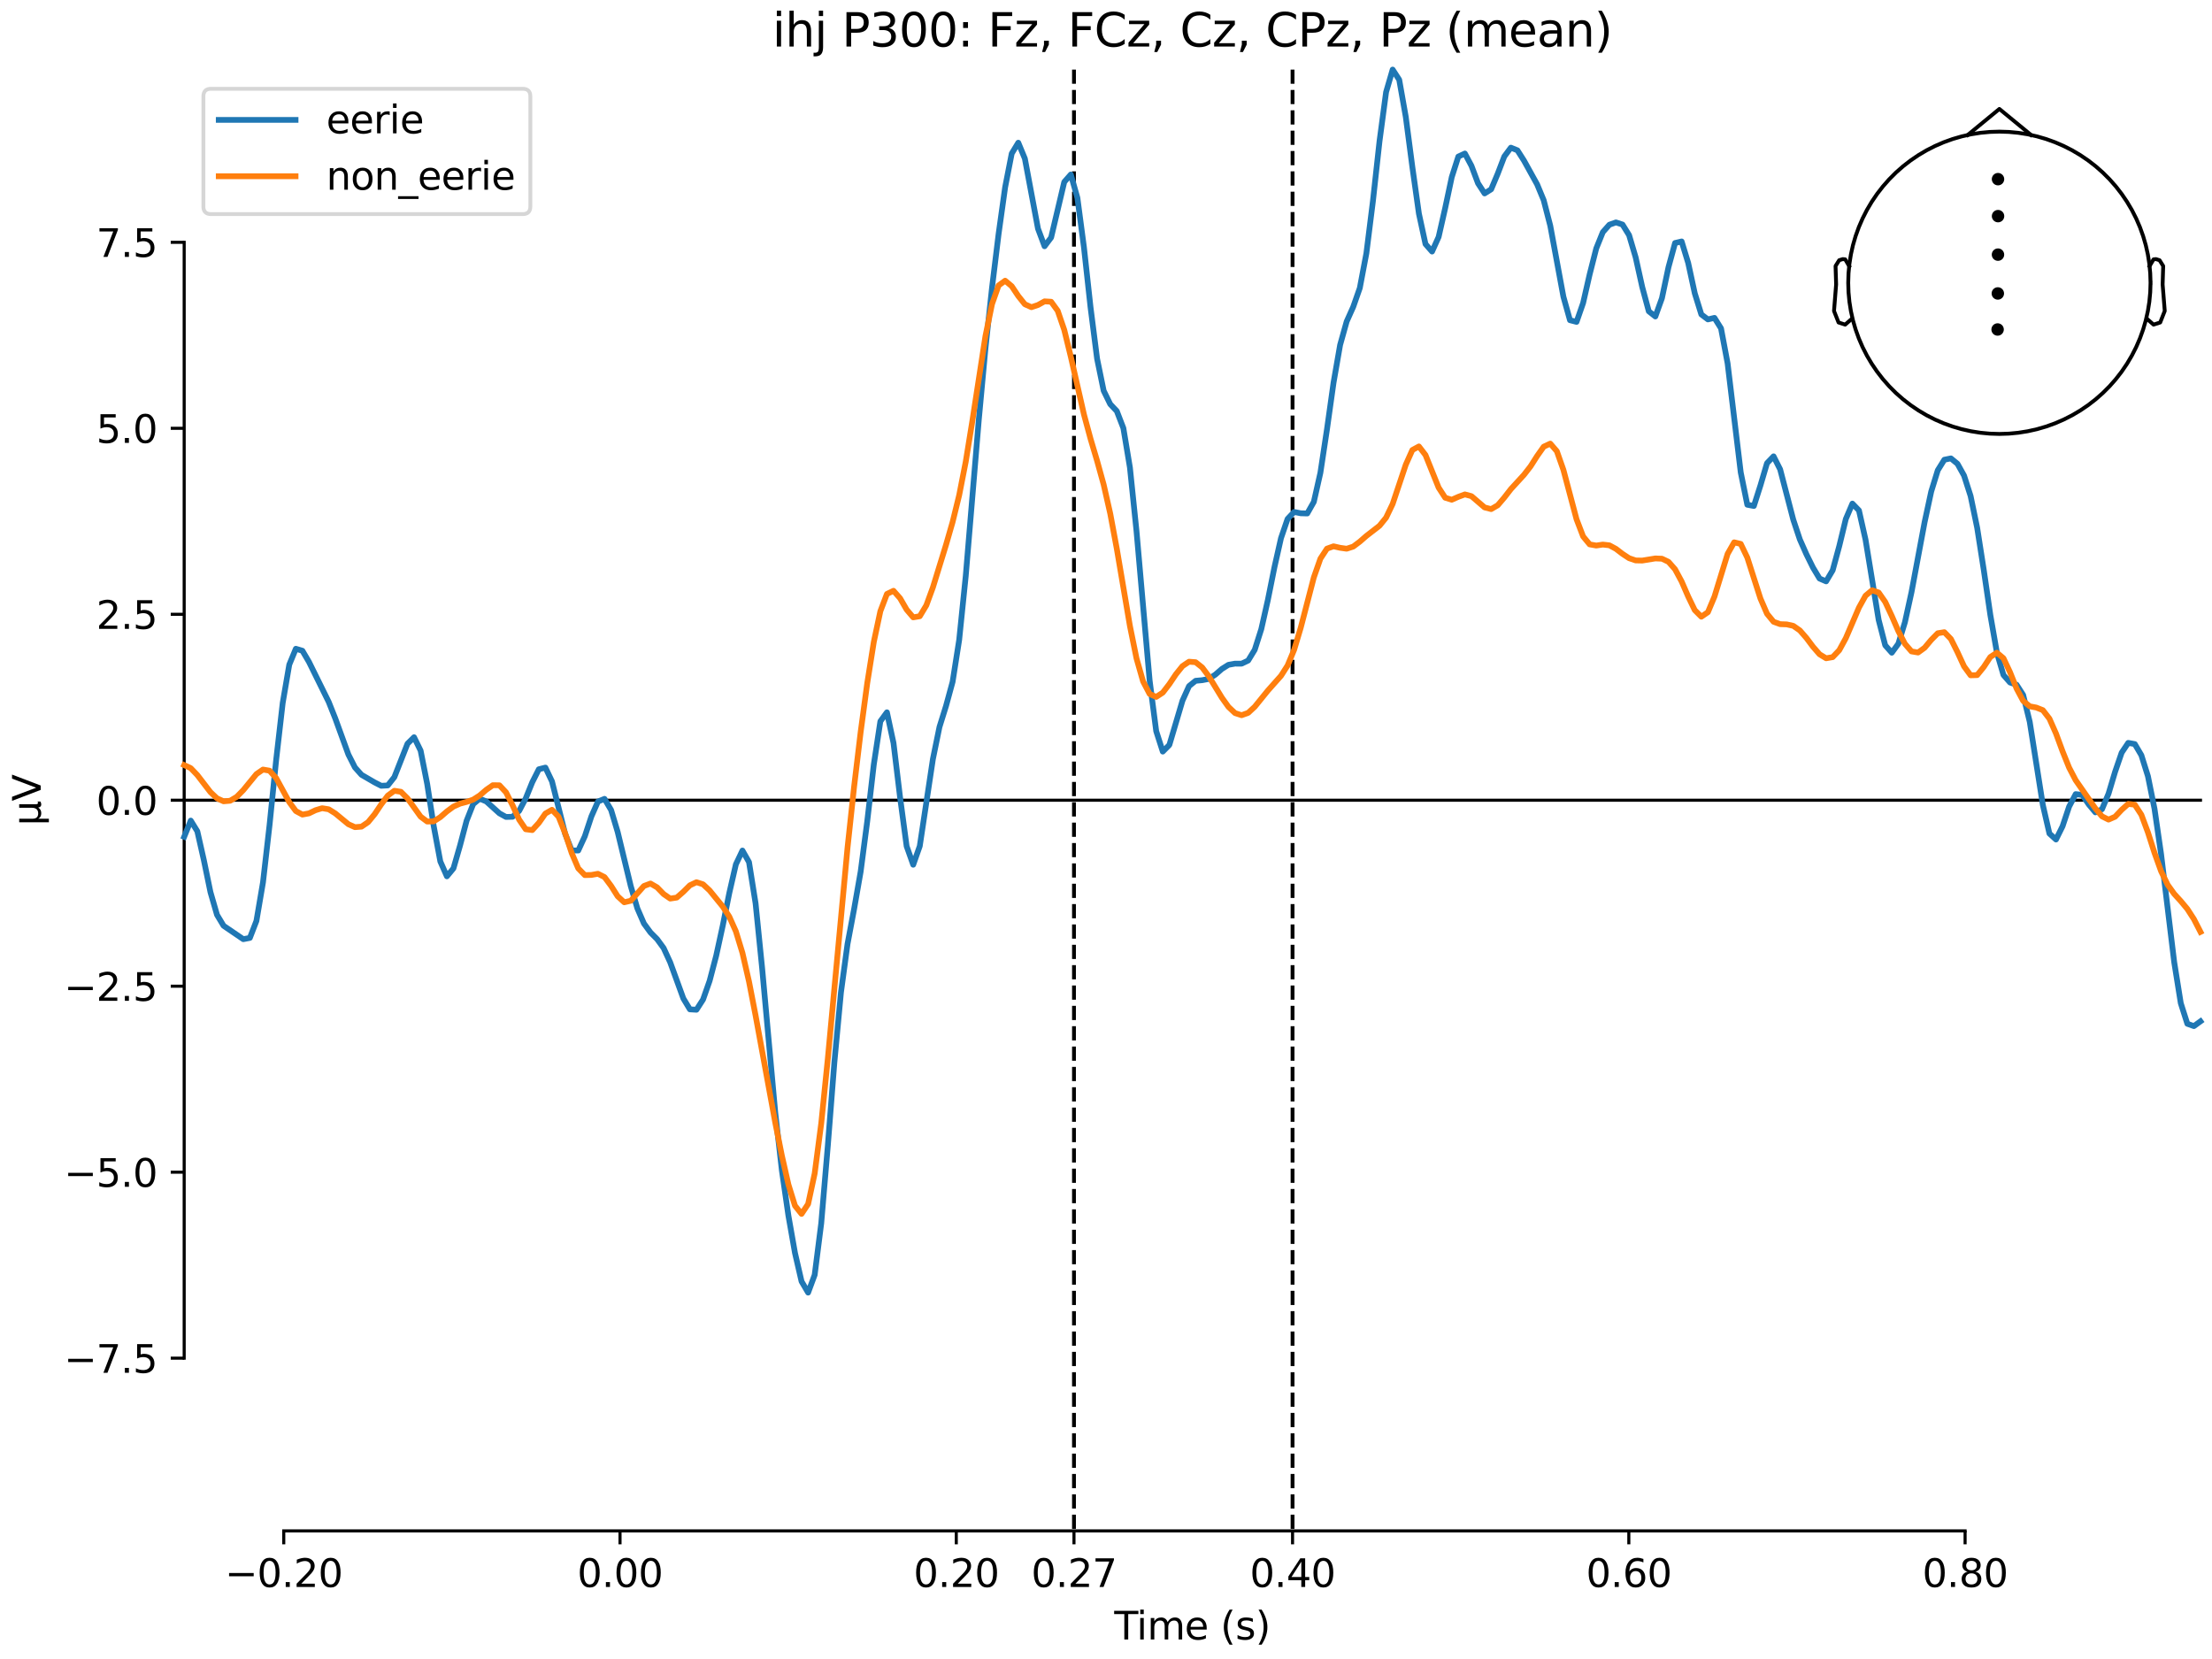 <?xml version="1.0" encoding="utf-8" standalone="no"?>
<!DOCTYPE svg PUBLIC "-//W3C//DTD SVG 1.1//EN"
  "http://www.w3.org/Graphics/SVG/1.1/DTD/svg11.dtd">
<svg xmlns:xlink="http://www.w3.org/1999/xlink" width="576pt" height="432pt" viewBox="0 0 576 432" xmlns="http://www.w3.org/2000/svg" version="1.1">
 <defs>
  <style type="text/css">*{stroke-linejoin: round; stroke-linecap: butt}</style>
 </defs>
 <g id="figure_1">
  <g id="patch_1">
   <path d="M 0 432 
L 576 432 
L 576 0 
L 0 0 
z
" style="fill: #ffffff"/>
  </g>
  <g id="axes_1">
   <g id="patch_2">
    <path d="M 47.961 398.644 
L 573 398.644 
L 573 18.118 
L 47.961 18.118 
L 47.961 398.644 
z
" style="fill: none; opacity: 0"/>
   </g>
   <g id="patch_3">
    <path d="M 47.961 353.668 
L 47.961 63.094 
" style="fill: none; stroke: #000000; stroke-width: 0.8; stroke-linejoin: miter; stroke-linecap: square"/>
   </g>
   <g id="LineCollection_1">
    <path d="M 279.662 18.118 
L 279.662 398.644 
" clip-path="url(#p59af624be3)" style="fill: none; stroke-dasharray: 3.7,1.6; stroke-dashoffset: 0; stroke: #000000"/>
    <path d="M 336.578 18.118 
L 336.578 398.644 
" clip-path="url(#p59af624be3)" style="fill: none; stroke-dasharray: 3.7,1.6; stroke-dashoffset: 0; stroke: #000000"/>
   </g>
   <g id="matplotlib.axis_1">
    <g id="xtick_1">
     <g id="line2d_1">
      <defs>
       <path id="m1f5ed96fea" d="M 0 0 
L 0 3.5 
" style="stroke: #000000; stroke-width: 0.8"/>
      </defs>
      <g>
       <use xlink:href="#m1f5ed96fea" x="73.888" y="398.644" style="stroke: #000000; stroke-width: 0.8"/>
      </g>
     </g>
     <g id="text_1">
      <!-- −0.20 -->
      <g transform="translate(58.566 413.242) scale(0.1 -0.1)">
       <defs>
        <path id="DejaVuSans-2212" d="M 678 2272 
L 4684 2272 
L 4684 1741 
L 678 1741 
L 678 2272 
z
" transform="scale(0.016)"/>
        <path id="DejaVuSans-30" d="M 2034 4250 
Q 1547 4250 1301 3770 
Q 1056 3291 1056 2328 
Q 1056 1369 1301 889 
Q 1547 409 2034 409 
Q 2525 409 2770 889 
Q 3016 1369 3016 2328 
Q 3016 3291 2770 3770 
Q 2525 4250 2034 4250 
z
M 2034 4750 
Q 2819 4750 3233 4129 
Q 3647 3509 3647 2328 
Q 3647 1150 3233 529 
Q 2819 -91 2034 -91 
Q 1250 -91 836 529 
Q 422 1150 422 2328 
Q 422 3509 836 4129 
Q 1250 4750 2034 4750 
z
" transform="scale(0.016)"/>
        <path id="DejaVuSans-2e" d="M 684 794 
L 1344 794 
L 1344 0 
L 684 0 
L 684 794 
z
" transform="scale(0.016)"/>
        <path id="DejaVuSans-32" d="M 1228 531 
L 3431 531 
L 3431 0 
L 469 0 
L 469 531 
Q 828 903 1448 1529 
Q 2069 2156 2228 2338 
Q 2531 2678 2651 2914 
Q 2772 3150 2772 3378 
Q 2772 3750 2511 3984 
Q 2250 4219 1831 4219 
Q 1534 4219 1204 4116 
Q 875 4013 500 3803 
L 500 4441 
Q 881 4594 1212 4672 
Q 1544 4750 1819 4750 
Q 2544 4750 2975 4387 
Q 3406 4025 3406 3419 
Q 3406 3131 3298 2873 
Q 3191 2616 2906 2266 
Q 2828 2175 2409 1742 
Q 1991 1309 1228 531 
z
" transform="scale(0.016)"/>
       </defs>
       <use xlink:href="#DejaVuSans-2212"/>
       <use xlink:href="#DejaVuSans-30" transform="translate(83.789 0)"/>
       <use xlink:href="#DejaVuSans-2e" transform="translate(147.412 0)"/>
       <use xlink:href="#DejaVuSans-32" transform="translate(179.199 0)"/>
       <use xlink:href="#DejaVuSans-30" transform="translate(242.822 0)"/>
      </g>
     </g>
    </g>
    <g id="xtick_2">
     <g id="line2d_2">
      <g>
       <use xlink:href="#m1f5ed96fea" x="161.452" y="398.644" style="stroke: #000000; stroke-width: 0.8"/>
      </g>
     </g>
     <g id="text_2">
      <!-- 0.00 -->
      <g transform="translate(150.319 413.242) scale(0.1 -0.1)">
       <use xlink:href="#DejaVuSans-30"/>
       <use xlink:href="#DejaVuSans-2e" transform="translate(63.623 0)"/>
       <use xlink:href="#DejaVuSans-30" transform="translate(95.41 0)"/>
       <use xlink:href="#DejaVuSans-30" transform="translate(159.033 0)"/>
      </g>
     </g>
    </g>
    <g id="xtick_3">
     <g id="line2d_3">
      <g>
       <use xlink:href="#m1f5ed96fea" x="249.015" y="398.644" style="stroke: #000000; stroke-width: 0.8"/>
      </g>
     </g>
     <g id="text_3">
      <!-- 0.20 -->
      <g transform="translate(237.882 413.242) scale(0.1 -0.1)">
       <use xlink:href="#DejaVuSans-30"/>
       <use xlink:href="#DejaVuSans-2e" transform="translate(63.623 0)"/>
       <use xlink:href="#DejaVuSans-32" transform="translate(95.41 0)"/>
       <use xlink:href="#DejaVuSans-30" transform="translate(159.033 0)"/>
      </g>
     </g>
    </g>
    <g id="xtick_4">
     <g id="line2d_4">
      <g>
       <use xlink:href="#m1f5ed96fea" x="279.662" y="398.644" style="stroke: #000000; stroke-width: 0.8"/>
      </g>
     </g>
     <g id="text_4">
      <!-- 0.27 -->
      <g transform="translate(268.529 413.242) scale(0.1 -0.1)">
       <defs>
        <path id="DejaVuSans-37" d="M 525 4666 
L 3525 4666 
L 3525 4397 
L 1831 0 
L 1172 0 
L 2766 4134 
L 525 4134 
L 525 4666 
z
" transform="scale(0.016)"/>
       </defs>
       <use xlink:href="#DejaVuSans-30"/>
       <use xlink:href="#DejaVuSans-2e" transform="translate(63.623 0)"/>
       <use xlink:href="#DejaVuSans-32" transform="translate(95.41 0)"/>
       <use xlink:href="#DejaVuSans-37" transform="translate(159.033 0)"/>
      </g>
     </g>
    </g>
    <g id="xtick_5">
     <g id="line2d_5">
      <g>
       <use xlink:href="#m1f5ed96fea" x="336.578" y="398.644" style="stroke: #000000; stroke-width: 0.8"/>
      </g>
     </g>
     <g id="text_5">
      <!-- 0.40 -->
      <g transform="translate(325.446 413.242) scale(0.1 -0.1)">
       <defs>
        <path id="DejaVuSans-34" d="M 2419 4116 
L 825 1625 
L 2419 1625 
L 2419 4116 
z
M 2253 4666 
L 3047 4666 
L 3047 1625 
L 3713 1625 
L 3713 1100 
L 3047 1100 
L 3047 0 
L 2419 0 
L 2419 1100 
L 313 1100 
L 313 1709 
L 2253 4666 
z
" transform="scale(0.016)"/>
       </defs>
       <use xlink:href="#DejaVuSans-30"/>
       <use xlink:href="#DejaVuSans-2e" transform="translate(63.623 0)"/>
       <use xlink:href="#DejaVuSans-34" transform="translate(95.41 0)"/>
       <use xlink:href="#DejaVuSans-30" transform="translate(159.033 0)"/>
      </g>
     </g>
    </g>
    <g id="xtick_6">
     <g id="line2d_6">
      <g>
       <use xlink:href="#m1f5ed96fea" x="424.142" y="398.644" style="stroke: #000000; stroke-width: 0.8"/>
      </g>
     </g>
     <g id="text_6">
      <!-- 0.60 -->
      <g transform="translate(413.009 413.242) scale(0.1 -0.1)">
       <defs>
        <path id="DejaVuSans-36" d="M 2113 2584 
Q 1688 2584 1439 2293 
Q 1191 2003 1191 1497 
Q 1191 994 1439 701 
Q 1688 409 2113 409 
Q 2538 409 2786 701 
Q 3034 994 3034 1497 
Q 3034 2003 2786 2293 
Q 2538 2584 2113 2584 
z
M 3366 4563 
L 3366 3988 
Q 3128 4100 2886 4159 
Q 2644 4219 2406 4219 
Q 1781 4219 1451 3797 
Q 1122 3375 1075 2522 
Q 1259 2794 1537 2939 
Q 1816 3084 2150 3084 
Q 2853 3084 3261 2657 
Q 3669 2231 3669 1497 
Q 3669 778 3244 343 
Q 2819 -91 2113 -91 
Q 1303 -91 875 529 
Q 447 1150 447 2328 
Q 447 3434 972 4092 
Q 1497 4750 2381 4750 
Q 2619 4750 2861 4703 
Q 3103 4656 3366 4563 
z
" transform="scale(0.016)"/>
       </defs>
       <use xlink:href="#DejaVuSans-30"/>
       <use xlink:href="#DejaVuSans-2e" transform="translate(63.623 0)"/>
       <use xlink:href="#DejaVuSans-36" transform="translate(95.41 0)"/>
       <use xlink:href="#DejaVuSans-30" transform="translate(159.033 0)"/>
      </g>
     </g>
    </g>
    <g id="xtick_7">
     <g id="line2d_7">
      <g>
       <use xlink:href="#m1f5ed96fea" x="511.705" y="398.644" style="stroke: #000000; stroke-width: 0.8"/>
      </g>
     </g>
     <g id="text_7">
      <!-- 0.80 -->
      <g transform="translate(500.573 413.242) scale(0.1 -0.1)">
       <defs>
        <path id="DejaVuSans-38" d="M 2034 2216 
Q 1584 2216 1326 1975 
Q 1069 1734 1069 1313 
Q 1069 891 1326 650 
Q 1584 409 2034 409 
Q 2484 409 2743 651 
Q 3003 894 3003 1313 
Q 3003 1734 2745 1975 
Q 2488 2216 2034 2216 
z
M 1403 2484 
Q 997 2584 770 2862 
Q 544 3141 544 3541 
Q 544 4100 942 4425 
Q 1341 4750 2034 4750 
Q 2731 4750 3128 4425 
Q 3525 4100 3525 3541 
Q 3525 3141 3298 2862 
Q 3072 2584 2669 2484 
Q 3125 2378 3379 2068 
Q 3634 1759 3634 1313 
Q 3634 634 3220 271 
Q 2806 -91 2034 -91 
Q 1263 -91 848 271 
Q 434 634 434 1313 
Q 434 1759 690 2068 
Q 947 2378 1403 2484 
z
M 1172 3481 
Q 1172 3119 1398 2916 
Q 1625 2713 2034 2713 
Q 2441 2713 2670 2916 
Q 2900 3119 2900 3481 
Q 2900 3844 2670 4047 
Q 2441 4250 2034 4250 
Q 1625 4250 1398 4047 
Q 1172 3844 1172 3481 
z
" transform="scale(0.016)"/>
       </defs>
       <use xlink:href="#DejaVuSans-30"/>
       <use xlink:href="#DejaVuSans-2e" transform="translate(63.623 0)"/>
       <use xlink:href="#DejaVuSans-38" transform="translate(95.41 0)"/>
       <use xlink:href="#DejaVuSans-30" transform="translate(159.033 0)"/>
      </g>
     </g>
    </g>
    <g id="text_8">
     <!-- Time (s) -->
     <g transform="translate(290.152 426.92) scale(0.1 -0.1)">
      <defs>
       <path id="DejaVuSans-54" d="M -19 4666 
L 3928 4666 
L 3928 4134 
L 2272 4134 
L 2272 0 
L 1638 0 
L 1638 4134 
L -19 4134 
L -19 4666 
z
" transform="scale(0.016)"/>
       <path id="DejaVuSans-69" d="M 603 3500 
L 1178 3500 
L 1178 0 
L 603 0 
L 603 3500 
z
M 603 4863 
L 1178 4863 
L 1178 4134 
L 603 4134 
L 603 4863 
z
" transform="scale(0.016)"/>
       <path id="DejaVuSans-6d" d="M 3328 2828 
Q 3544 3216 3844 3400 
Q 4144 3584 4550 3584 
Q 5097 3584 5394 3201 
Q 5691 2819 5691 2113 
L 5691 0 
L 5113 0 
L 5113 2094 
Q 5113 2597 4934 2840 
Q 4756 3084 4391 3084 
Q 3944 3084 3684 2787 
Q 3425 2491 3425 1978 
L 3425 0 
L 2847 0 
L 2847 2094 
Q 2847 2600 2669 2842 
Q 2491 3084 2119 3084 
Q 1678 3084 1418 2786 
Q 1159 2488 1159 1978 
L 1159 0 
L 581 0 
L 581 3500 
L 1159 3500 
L 1159 2956 
Q 1356 3278 1631 3431 
Q 1906 3584 2284 3584 
Q 2666 3584 2933 3390 
Q 3200 3197 3328 2828 
z
" transform="scale(0.016)"/>
       <path id="DejaVuSans-65" d="M 3597 1894 
L 3597 1613 
L 953 1613 
Q 991 1019 1311 708 
Q 1631 397 2203 397 
Q 2534 397 2845 478 
Q 3156 559 3463 722 
L 3463 178 
Q 3153 47 2828 -22 
Q 2503 -91 2169 -91 
Q 1331 -91 842 396 
Q 353 884 353 1716 
Q 353 2575 817 3079 
Q 1281 3584 2069 3584 
Q 2775 3584 3186 3129 
Q 3597 2675 3597 1894 
z
M 3022 2063 
Q 3016 2534 2758 2815 
Q 2500 3097 2075 3097 
Q 1594 3097 1305 2825 
Q 1016 2553 972 2059 
L 3022 2063 
z
" transform="scale(0.016)"/>
       <path id="DejaVuSans-20" transform="scale(0.016)"/>
       <path id="DejaVuSans-28" d="M 1984 4856 
Q 1566 4138 1362 3434 
Q 1159 2731 1159 2009 
Q 1159 1288 1364 580 
Q 1569 -128 1984 -844 
L 1484 -844 
Q 1016 -109 783 600 
Q 550 1309 550 2009 
Q 550 2706 781 3412 
Q 1013 4119 1484 4856 
L 1984 4856 
z
" transform="scale(0.016)"/>
       <path id="DejaVuSans-73" d="M 2834 3397 
L 2834 2853 
Q 2591 2978 2328 3040 
Q 2066 3103 1784 3103 
Q 1356 3103 1142 2972 
Q 928 2841 928 2578 
Q 928 2378 1081 2264 
Q 1234 2150 1697 2047 
L 1894 2003 
Q 2506 1872 2764 1633 
Q 3022 1394 3022 966 
Q 3022 478 2636 193 
Q 2250 -91 1575 -91 
Q 1294 -91 989 -36 
Q 684 19 347 128 
L 347 722 
Q 666 556 975 473 
Q 1284 391 1588 391 
Q 1994 391 2212 530 
Q 2431 669 2431 922 
Q 2431 1156 2273 1281 
Q 2116 1406 1581 1522 
L 1381 1569 
Q 847 1681 609 1914 
Q 372 2147 372 2553 
Q 372 3047 722 3315 
Q 1072 3584 1716 3584 
Q 2034 3584 2315 3537 
Q 2597 3491 2834 3397 
z
" transform="scale(0.016)"/>
       <path id="DejaVuSans-29" d="M 513 4856 
L 1013 4856 
Q 1481 4119 1714 3412 
Q 1947 2706 1947 2009 
Q 1947 1309 1714 600 
Q 1481 -109 1013 -844 
L 513 -844 
Q 928 -128 1133 580 
Q 1338 1288 1338 2009 
Q 1338 2731 1133 3434 
Q 928 4138 513 4856 
z
" transform="scale(0.016)"/>
      </defs>
      <use xlink:href="#DejaVuSans-54"/>
      <use xlink:href="#DejaVuSans-69" transform="translate(57.959 0)"/>
      <use xlink:href="#DejaVuSans-6d" transform="translate(85.742 0)"/>
      <use xlink:href="#DejaVuSans-65" transform="translate(183.154 0)"/>
      <use xlink:href="#DejaVuSans-20" transform="translate(244.678 0)"/>
      <use xlink:href="#DejaVuSans-28" transform="translate(276.465 0)"/>
      <use xlink:href="#DejaVuSans-73" transform="translate(315.479 0)"/>
      <use xlink:href="#DejaVuSans-29" transform="translate(367.578 0)"/>
     </g>
    </g>
   </g>
   <g id="matplotlib.axis_2">
    <g id="ytick_1">
     <g id="line2d_8">
      <defs>
       <path id="m3bbb61629e" d="M 0 0 
L -3.5 0 
" style="stroke: #000000; stroke-width: 0.8"/>
      </defs>
      <g>
       <use xlink:href="#m3bbb61629e" x="47.961" y="353.668" style="stroke: #000000; stroke-width: 0.8"/>
      </g>
     </g>
     <g id="text_9">
      <!-- −7.5 -->
      <g transform="translate(16.678 357.467) scale(0.1 -0.1)">
       <defs>
        <path id="DejaVuSans-35" d="M 691 4666 
L 3169 4666 
L 3169 4134 
L 1269 4134 
L 1269 2991 
Q 1406 3038 1543 3061 
Q 1681 3084 1819 3084 
Q 2600 3084 3056 2656 
Q 3513 2228 3513 1497 
Q 3513 744 3044 326 
Q 2575 -91 1722 -91 
Q 1428 -91 1123 -41 
Q 819 9 494 109 
L 494 744 
Q 775 591 1075 516 
Q 1375 441 1709 441 
Q 2250 441 2565 725 
Q 2881 1009 2881 1497 
Q 2881 1984 2565 2268 
Q 2250 2553 1709 2553 
Q 1456 2553 1204 2497 
Q 953 2441 691 2322 
L 691 4666 
z
" transform="scale(0.016)"/>
       </defs>
       <use xlink:href="#DejaVuSans-2212"/>
       <use xlink:href="#DejaVuSans-37" transform="translate(83.789 0)"/>
       <use xlink:href="#DejaVuSans-2e" transform="translate(147.412 0)"/>
       <use xlink:href="#DejaVuSans-35" transform="translate(179.199 0)"/>
      </g>
     </g>
    </g>
    <g id="ytick_2">
     <g id="line2d_9">
      <g>
       <use xlink:href="#m3bbb61629e" x="47.961" y="305.239" style="stroke: #000000; stroke-width: 0.8"/>
      </g>
     </g>
     <g id="text_10">
      <!-- −5.0 -->
      <g transform="translate(16.678 309.038) scale(0.1 -0.1)">
       <use xlink:href="#DejaVuSans-2212"/>
       <use xlink:href="#DejaVuSans-35" transform="translate(83.789 0)"/>
       <use xlink:href="#DejaVuSans-2e" transform="translate(147.412 0)"/>
       <use xlink:href="#DejaVuSans-30" transform="translate(179.199 0)"/>
      </g>
     </g>
    </g>
    <g id="ytick_3">
     <g id="line2d_10">
      <g>
       <use xlink:href="#m3bbb61629e" x="47.961" y="256.81" style="stroke: #000000; stroke-width: 0.8"/>
      </g>
     </g>
     <g id="text_11">
      <!-- −2.5 -->
      <g transform="translate(16.678 260.609) scale(0.1 -0.1)">
       <use xlink:href="#DejaVuSans-2212"/>
       <use xlink:href="#DejaVuSans-32" transform="translate(83.789 0)"/>
       <use xlink:href="#DejaVuSans-2e" transform="translate(147.412 0)"/>
       <use xlink:href="#DejaVuSans-35" transform="translate(179.199 0)"/>
      </g>
     </g>
    </g>
    <g id="ytick_4">
     <g id="line2d_11">
      <g>
       <use xlink:href="#m3bbb61629e" x="47.961" y="208.381" style="stroke: #000000; stroke-width: 0.8"/>
      </g>
     </g>
     <g id="text_12">
      <!-- 0.0 -->
      <g transform="translate(25.058 212.18) scale(0.1 -0.1)">
       <use xlink:href="#DejaVuSans-30"/>
       <use xlink:href="#DejaVuSans-2e" transform="translate(63.623 0)"/>
       <use xlink:href="#DejaVuSans-30" transform="translate(95.41 0)"/>
      </g>
     </g>
    </g>
    <g id="ytick_5">
     <g id="line2d_12">
      <g>
       <use xlink:href="#m3bbb61629e" x="47.961" y="159.952" style="stroke: #000000; stroke-width: 0.8"/>
      </g>
     </g>
     <g id="text_13">
      <!-- 2.5 -->
      <g transform="translate(25.058 163.751) scale(0.1 -0.1)">
       <use xlink:href="#DejaVuSans-32"/>
       <use xlink:href="#DejaVuSans-2e" transform="translate(63.623 0)"/>
       <use xlink:href="#DejaVuSans-35" transform="translate(95.41 0)"/>
      </g>
     </g>
    </g>
    <g id="ytick_6">
     <g id="line2d_13">
      <g>
       <use xlink:href="#m3bbb61629e" x="47.961" y="111.523" style="stroke: #000000; stroke-width: 0.8"/>
      </g>
     </g>
     <g id="text_14">
      <!-- 5.0 -->
      <g transform="translate(25.058 115.322) scale(0.1 -0.1)">
       <use xlink:href="#DejaVuSans-35"/>
       <use xlink:href="#DejaVuSans-2e" transform="translate(63.623 0)"/>
       <use xlink:href="#DejaVuSans-30" transform="translate(95.41 0)"/>
      </g>
     </g>
    </g>
    <g id="ytick_7">
     <g id="line2d_14">
      <g>
       <use xlink:href="#m3bbb61629e" x="47.961" y="63.094" style="stroke: #000000; stroke-width: 0.8"/>
      </g>
     </g>
     <g id="text_15">
      <!-- 7.5 -->
      <g transform="translate(25.058 66.893) scale(0.1 -0.1)">
       <use xlink:href="#DejaVuSans-37"/>
       <use xlink:href="#DejaVuSans-2e" transform="translate(63.623 0)"/>
       <use xlink:href="#DejaVuSans-35" transform="translate(95.41 0)"/>
      </g>
     </g>
    </g>
    <g id="text_16">
     <!-- µV -->
     <g transform="translate(10.599 214.982) rotate(-90) scale(0.1 -0.1)">
      <defs>
       <path id="DejaVuSans-b5" d="M 544 -1331 
L 544 3500 
L 1119 3500 
L 1119 1325 
Q 1119 872 1334 640 
Q 1550 409 1972 409 
Q 2434 409 2667 671 
Q 2900 934 2900 1459 
L 2900 3500 
L 3475 3500 
L 3475 806 
Q 3475 619 3529 530 
Q 3584 441 3700 441 
Q 3728 441 3778 458 
Q 3828 475 3916 513 
L 3916 50 
Q 3788 -22 3673 -56 
Q 3559 -91 3450 -91 
Q 3234 -91 3106 31 
Q 2978 153 2931 403 
Q 2775 156 2548 32 
Q 2322 -91 2016 -91 
Q 1697 -91 1473 31 
Q 1250 153 1119 397 
L 1119 -1331 
L 544 -1331 
z
" transform="scale(0.016)"/>
       <path id="DejaVuSans-56" d="M 1831 0 
L 50 4666 
L 709 4666 
L 2188 738 
L 3669 4666 
L 4325 4666 
L 2547 0 
L 1831 0 
z
" transform="scale(0.016)"/>
      </defs>
      <use xlink:href="#DejaVuSans-b5"/>
      <use xlink:href="#DejaVuSans-56" transform="translate(63.623 0)"/>
     </g>
    </g>
   </g>
   <g id="patch_4">
    <path d="M 73.888 398.644 
L 511.705 398.644 
" style="fill: none; stroke: #000000; stroke-width: 0.8; stroke-linejoin: miter; stroke-linecap: square"/>
   </g>
   <g id="patch_5">
    <path d="M 47.961 208.381 
L 573 208.381 
" style="fill: none; stroke: #000000; stroke-width: 0.8; stroke-linejoin: miter; stroke-linecap: square"/>
   </g>
   <g id="text_17">
    <!-- ihj P300: Fz, FCz, Cz, CPz, Pz (mean) -->
    <g transform="translate(201.128 12.118) scale(0.12 -0.12)">
     <defs>
      <path id="DejaVuSans-68" d="M 3513 2113 
L 3513 0 
L 2938 0 
L 2938 2094 
Q 2938 2591 2744 2837 
Q 2550 3084 2163 3084 
Q 1697 3084 1428 2787 
Q 1159 2491 1159 1978 
L 1159 0 
L 581 0 
L 581 4863 
L 1159 4863 
L 1159 2956 
Q 1366 3272 1645 3428 
Q 1925 3584 2291 3584 
Q 2894 3584 3203 3211 
Q 3513 2838 3513 2113 
z
" transform="scale(0.016)"/>
      <path id="DejaVuSans-6a" d="M 603 3500 
L 1178 3500 
L 1178 -63 
Q 1178 -731 923 -1031 
Q 669 -1331 103 -1331 
L -116 -1331 
L -116 -844 
L 38 -844 
Q 366 -844 484 -692 
Q 603 -541 603 -63 
L 603 3500 
z
M 603 4863 
L 1178 4863 
L 1178 4134 
L 603 4134 
L 603 4863 
z
" transform="scale(0.016)"/>
      <path id="DejaVuSans-50" d="M 1259 4147 
L 1259 2394 
L 2053 2394 
Q 2494 2394 2734 2622 
Q 2975 2850 2975 3272 
Q 2975 3691 2734 3919 
Q 2494 4147 2053 4147 
L 1259 4147 
z
M 628 4666 
L 2053 4666 
Q 2838 4666 3239 4311 
Q 3641 3956 3641 3272 
Q 3641 2581 3239 2228 
Q 2838 1875 2053 1875 
L 1259 1875 
L 1259 0 
L 628 0 
L 628 4666 
z
" transform="scale(0.016)"/>
      <path id="DejaVuSans-33" d="M 2597 2516 
Q 3050 2419 3304 2112 
Q 3559 1806 3559 1356 
Q 3559 666 3084 287 
Q 2609 -91 1734 -91 
Q 1441 -91 1130 -33 
Q 819 25 488 141 
L 488 750 
Q 750 597 1062 519 
Q 1375 441 1716 441 
Q 2309 441 2620 675 
Q 2931 909 2931 1356 
Q 2931 1769 2642 2001 
Q 2353 2234 1838 2234 
L 1294 2234 
L 1294 2753 
L 1863 2753 
Q 2328 2753 2575 2939 
Q 2822 3125 2822 3475 
Q 2822 3834 2567 4026 
Q 2313 4219 1838 4219 
Q 1578 4219 1281 4162 
Q 984 4106 628 3988 
L 628 4550 
Q 988 4650 1302 4700 
Q 1616 4750 1894 4750 
Q 2613 4750 3031 4423 
Q 3450 4097 3450 3541 
Q 3450 3153 3228 2886 
Q 3006 2619 2597 2516 
z
" transform="scale(0.016)"/>
      <path id="DejaVuSans-3a" d="M 750 794 
L 1409 794 
L 1409 0 
L 750 0 
L 750 794 
z
M 750 3309 
L 1409 3309 
L 1409 2516 
L 750 2516 
L 750 3309 
z
" transform="scale(0.016)"/>
      <path id="DejaVuSans-46" d="M 628 4666 
L 3309 4666 
L 3309 4134 
L 1259 4134 
L 1259 2759 
L 3109 2759 
L 3109 2228 
L 1259 2228 
L 1259 0 
L 628 0 
L 628 4666 
z
" transform="scale(0.016)"/>
      <path id="DejaVuSans-7a" d="M 353 3500 
L 3084 3500 
L 3084 2975 
L 922 459 
L 3084 459 
L 3084 0 
L 275 0 
L 275 525 
L 2438 3041 
L 353 3041 
L 353 3500 
z
" transform="scale(0.016)"/>
      <path id="DejaVuSans-2c" d="M 750 794 
L 1409 794 
L 1409 256 
L 897 -744 
L 494 -744 
L 750 256 
L 750 794 
z
" transform="scale(0.016)"/>
      <path id="DejaVuSans-43" d="M 4122 4306 
L 4122 3641 
Q 3803 3938 3442 4084 
Q 3081 4231 2675 4231 
Q 1875 4231 1450 3742 
Q 1025 3253 1025 2328 
Q 1025 1406 1450 917 
Q 1875 428 2675 428 
Q 3081 428 3442 575 
Q 3803 722 4122 1019 
L 4122 359 
Q 3791 134 3420 21 
Q 3050 -91 2638 -91 
Q 1578 -91 968 557 
Q 359 1206 359 2328 
Q 359 3453 968 4101 
Q 1578 4750 2638 4750 
Q 3056 4750 3426 4639 
Q 3797 4528 4122 4306 
z
" transform="scale(0.016)"/>
      <path id="DejaVuSans-61" d="M 2194 1759 
Q 1497 1759 1228 1600 
Q 959 1441 959 1056 
Q 959 750 1161 570 
Q 1363 391 1709 391 
Q 2188 391 2477 730 
Q 2766 1069 2766 1631 
L 2766 1759 
L 2194 1759 
z
M 3341 1997 
L 3341 0 
L 2766 0 
L 2766 531 
Q 2569 213 2275 61 
Q 1981 -91 1556 -91 
Q 1019 -91 701 211 
Q 384 513 384 1019 
Q 384 1609 779 1909 
Q 1175 2209 1959 2209 
L 2766 2209 
L 2766 2266 
Q 2766 2663 2505 2880 
Q 2244 3097 1772 3097 
Q 1472 3097 1187 3025 
Q 903 2953 641 2809 
L 641 3341 
Q 956 3463 1253 3523 
Q 1550 3584 1831 3584 
Q 2591 3584 2966 3190 
Q 3341 2797 3341 1997 
z
" transform="scale(0.016)"/>
      <path id="DejaVuSans-6e" d="M 3513 2113 
L 3513 0 
L 2938 0 
L 2938 2094 
Q 2938 2591 2744 2837 
Q 2550 3084 2163 3084 
Q 1697 3084 1428 2787 
Q 1159 2491 1159 1978 
L 1159 0 
L 581 0 
L 581 3500 
L 1159 3500 
L 1159 2956 
Q 1366 3272 1645 3428 
Q 1925 3584 2291 3584 
Q 2894 3584 3203 3211 
Q 3513 2838 3513 2113 
z
" transform="scale(0.016)"/>
     </defs>
     <use xlink:href="#DejaVuSans-69"/>
     <use xlink:href="#DejaVuSans-68" transform="translate(27.783 0)"/>
     <use xlink:href="#DejaVuSans-6a" transform="translate(91.162 0)"/>
     <use xlink:href="#DejaVuSans-20" transform="translate(118.945 0)"/>
     <use xlink:href="#DejaVuSans-50" transform="translate(150.732 0)"/>
     <use xlink:href="#DejaVuSans-33" transform="translate(211.035 0)"/>
     <use xlink:href="#DejaVuSans-30" transform="translate(274.658 0)"/>
     <use xlink:href="#DejaVuSans-30" transform="translate(338.281 0)"/>
     <use xlink:href="#DejaVuSans-3a" transform="translate(401.904 0)"/>
     <use xlink:href="#DejaVuSans-20" transform="translate(435.596 0)"/>
     <use xlink:href="#DejaVuSans-46" transform="translate(467.383 0)"/>
     <use xlink:href="#DejaVuSans-7a" transform="translate(524.902 0)"/>
     <use xlink:href="#DejaVuSans-2c" transform="translate(577.393 0)"/>
     <use xlink:href="#DejaVuSans-20" transform="translate(609.18 0)"/>
     <use xlink:href="#DejaVuSans-46" transform="translate(640.967 0)"/>
     <use xlink:href="#DejaVuSans-43" transform="translate(698.486 0)"/>
     <use xlink:href="#DejaVuSans-7a" transform="translate(768.311 0)"/>
     <use xlink:href="#DejaVuSans-2c" transform="translate(820.801 0)"/>
     <use xlink:href="#DejaVuSans-20" transform="translate(852.588 0)"/>
     <use xlink:href="#DejaVuSans-43" transform="translate(884.375 0)"/>
     <use xlink:href="#DejaVuSans-7a" transform="translate(954.199 0)"/>
     <use xlink:href="#DejaVuSans-2c" transform="translate(1006.689 0)"/>
     <use xlink:href="#DejaVuSans-20" transform="translate(1038.477 0)"/>
     <use xlink:href="#DejaVuSans-43" transform="translate(1070.264 0)"/>
     <use xlink:href="#DejaVuSans-50" transform="translate(1140.088 0)"/>
     <use xlink:href="#DejaVuSans-7a" transform="translate(1200.391 0)"/>
     <use xlink:href="#DejaVuSans-2c" transform="translate(1252.881 0)"/>
     <use xlink:href="#DejaVuSans-20" transform="translate(1284.668 0)"/>
     <use xlink:href="#DejaVuSans-50" transform="translate(1316.455 0)"/>
     <use xlink:href="#DejaVuSans-7a" transform="translate(1376.758 0)"/>
     <use xlink:href="#DejaVuSans-20" transform="translate(1429.248 0)"/>
     <use xlink:href="#DejaVuSans-28" transform="translate(1461.035 0)"/>
     <use xlink:href="#DejaVuSans-6d" transform="translate(1500.049 0)"/>
     <use xlink:href="#DejaVuSans-65" transform="translate(1597.461 0)"/>
     <use xlink:href="#DejaVuSans-61" transform="translate(1658.984 0)"/>
     <use xlink:href="#DejaVuSans-6e" transform="translate(1720.264 0)"/>
     <use xlink:href="#DejaVuSans-29" transform="translate(1783.643 0)"/>
    </g>
   </g>
   <g id="legend_1">
    <g id="patch_6">
     <path d="M 54.961 55.753 
L 136.103 55.753 
Q 138.103 55.753 138.103 53.753 
L 138.103 25.118 
Q 138.103 23.118 136.103 23.118 
L 54.961 23.118 
Q 52.961 23.118 52.961 25.118 
L 52.961 53.753 
Q 52.961 55.753 54.961 55.753 
z
" style="fill: #ffffff; opacity: 0.8; stroke: #cccccc; stroke-linejoin: miter"/>
    </g>
    <g id="line2d_15">
     <path d="M 56.961 31.217 
L 66.961 31.217 
L 76.961 31.217 
" style="fill: none; stroke: #1f77b4; stroke-width: 1.5; stroke-linecap: square"/>
    </g>
    <g id="text_18">
     <!-- eerie -->
     <g transform="translate(84.961 34.717) scale(0.1 -0.1)">
      <defs>
       <path id="DejaVuSans-72" d="M 2631 2963 
Q 2534 3019 2420 3045 
Q 2306 3072 2169 3072 
Q 1681 3072 1420 2755 
Q 1159 2438 1159 1844 
L 1159 0 
L 581 0 
L 581 3500 
L 1159 3500 
L 1159 2956 
Q 1341 3275 1631 3429 
Q 1922 3584 2338 3584 
Q 2397 3584 2469 3576 
Q 2541 3569 2628 3553 
L 2631 2963 
z
" transform="scale(0.016)"/>
      </defs>
      <use xlink:href="#DejaVuSans-65"/>
      <use xlink:href="#DejaVuSans-65" transform="translate(61.523 0)"/>
      <use xlink:href="#DejaVuSans-72" transform="translate(123.047 0)"/>
      <use xlink:href="#DejaVuSans-69" transform="translate(164.16 0)"/>
      <use xlink:href="#DejaVuSans-65" transform="translate(191.943 0)"/>
     </g>
    </g>
    <g id="line2d_16">
     <path d="M 56.961 45.895 
L 66.961 45.895 
L 76.961 45.895 
" style="fill: none; stroke: #ff7f0e; stroke-width: 1.5; stroke-linecap: square"/>
    </g>
    <g id="text_19">
     <!-- non_eerie -->
     <g transform="translate(84.961 49.395) scale(0.1 -0.1)">
      <defs>
       <path id="DejaVuSans-6f" d="M 1959 3097 
Q 1497 3097 1228 2736 
Q 959 2375 959 1747 
Q 959 1119 1226 758 
Q 1494 397 1959 397 
Q 2419 397 2687 759 
Q 2956 1122 2956 1747 
Q 2956 2369 2687 2733 
Q 2419 3097 1959 3097 
z
M 1959 3584 
Q 2709 3584 3137 3096 
Q 3566 2609 3566 1747 
Q 3566 888 3137 398 
Q 2709 -91 1959 -91 
Q 1206 -91 779 398 
Q 353 888 353 1747 
Q 353 2609 779 3096 
Q 1206 3584 1959 3584 
z
" transform="scale(0.016)"/>
       <path id="DejaVuSans-5f" d="M 3263 -1063 
L 3263 -1509 
L -63 -1509 
L -63 -1063 
L 3263 -1063 
z
" transform="scale(0.016)"/>
      </defs>
      <use xlink:href="#DejaVuSans-6e"/>
      <use xlink:href="#DejaVuSans-6f" transform="translate(63.379 0)"/>
      <use xlink:href="#DejaVuSans-6e" transform="translate(124.561 0)"/>
      <use xlink:href="#DejaVuSans-5f" transform="translate(187.939 0)"/>
      <use xlink:href="#DejaVuSans-65" transform="translate(237.939 0)"/>
      <use xlink:href="#DejaVuSans-65" transform="translate(299.463 0)"/>
      <use xlink:href="#DejaVuSans-72" transform="translate(360.986 0)"/>
      <use xlink:href="#DejaVuSans-69" transform="translate(402.1 0)"/>
      <use xlink:href="#DejaVuSans-65" transform="translate(429.883 0)"/>
     </g>
    </g>
   </g>
   <g id="line2d_17">
    <path d="M 47.961 217.896 
L 49.671 213.68 
L 51.382 216.457 
L 53.092 224.018 
L 54.802 232.315 
L 56.512 238.228 
L 58.223 241.073 
L 63.353 244.562 
L 65.063 244.231 
L 66.774 239.804 
L 68.484 229.752 
L 70.194 214.822 
L 71.904 197.969 
L 73.615 183.052 
L 75.325 173.078 
L 77.035 168.937 
L 78.745 169.447 
L 80.455 172.361 
L 85.586 182.759 
L 87.296 187.052 
L 90.717 196.466 
L 92.427 199.837 
L 94.137 201.755 
L 97.558 203.742 
L 99.268 204.618 
L 100.978 204.525 
L 102.688 202.363 
L 106.109 193.662 
L 107.819 191.97 
L 109.529 195.459 
L 111.239 204.125 
L 112.95 215.174 
L 114.66 224.325 
L 116.37 228.194 
L 118.08 226.122 
L 119.791 220.181 
L 121.501 213.718 
L 123.211 209.39 
L 124.921 207.968 
L 126.631 208.697 
L 130.052 211.789 
L 131.762 212.73 
L 133.472 212.685 
L 135.183 211.154 
L 136.893 207.917 
L 138.603 203.693 
L 140.313 200.311 
L 142.023 199.88 
L 143.734 203.466 
L 147.154 217.096 
L 148.864 221.44 
L 150.575 221.476 
L 152.285 217.766 
L 153.995 212.599 
L 155.705 208.72 
L 157.415 208.018 
L 159.126 210.918 
L 160.836 216.629 
L 164.256 230.763 
L 165.967 236.536 
L 167.677 240.476 
L 169.387 242.813 
L 171.097 244.531 
L 172.807 246.874 
L 174.518 250.592 
L 177.938 259.994 
L 179.648 262.835 
L 181.359 262.936 
L 183.069 260.279 
L 184.779 255.419 
L 186.489 248.901 
L 188.199 241.057 
L 189.91 232.537 
L 191.62 225.079 
L 193.33 221.478 
L 195.04 224.49 
L 196.751 235.224 
L 198.461 252.121 
L 201.881 289.771 
L 203.592 304.718 
L 205.302 316.564 
L 207.012 326.27 
L 208.722 333.678 
L 210.432 336.593 
L 212.143 331.974 
L 213.853 318.508 
L 215.563 298.361 
L 217.273 276.606 
L 218.984 258.404 
L 220.694 245.802 
L 222.404 236.726 
L 224.114 226.967 
L 225.824 213.888 
L 227.535 199.088 
L 229.245 187.824 
L 230.955 185.483 
L 232.665 193.468 
L 234.376 207.614 
L 236.086 220.359 
L 237.796 225.176 
L 239.506 220.325 
L 242.927 197.648 
L 244.637 189.299 
L 246.347 183.815 
L 248.057 177.541 
L 249.768 166.643 
L 251.478 149.982 
L 254.898 109.087 
L 256.608 90.73 
L 258.319 74.942 
L 260.029 60.957 
L 261.739 48.739 
L 263.449 39.982 
L 265.16 37.158 
L 266.87 41.288 
L 270.29 59.542 
L 272 64.122 
L 273.711 61.849 
L 277.131 47.383 
L 278.841 45.438 
L 280.552 51.513 
L 282.262 64.423 
L 283.972 79.993 
L 285.682 93.419 
L 287.392 101.746 
L 289.103 105.243 
L 290.813 107.052 
L 292.523 111.481 
L 294.233 121.762 
L 295.944 138.304 
L 299.364 177.192 
L 301.074 190.394 
L 302.784 195.712 
L 304.495 193.98 
L 307.915 182.451 
L 309.625 178.654 
L 311.336 177.276 
L 313.046 177.119 
L 314.756 176.788 
L 316.466 175.675 
L 318.176 174.189 
L 319.887 173.114 
L 321.597 172.809 
L 323.307 172.819 
L 325.017 172.008 
L 326.728 169.201 
L 328.438 163.823 
L 330.148 156.232 
L 331.858 147.723 
L 333.568 140.135 
L 335.279 135.125 
L 336.989 133.311 
L 338.699 133.656 
L 340.409 133.708 
L 342.12 130.685 
L 343.83 123.103 
L 345.54 111.809 
L 347.25 99.658 
L 348.96 89.831 
L 350.671 83.715 
L 352.381 79.896 
L 354.091 75.003 
L 355.801 65.973 
L 357.512 52.32 
L 359.222 36.779 
L 360.932 23.993 
L 362.642 18.118 
L 364.353 20.766 
L 366.063 30.443 
L 367.773 43.481 
L 369.483 55.633 
L 371.193 63.546 
L 372.904 65.501 
L 374.614 61.704 
L 376.324 54.178 
L 378.034 46.122 
L 379.745 40.774 
L 381.455 39.975 
L 383.165 43.189 
L 384.875 47.735 
L 386.585 50.369 
L 388.296 49.291 
L 390.006 45.227 
L 391.716 40.753 
L 393.426 38.447 
L 395.137 39.145 
L 396.847 41.827 
L 400.267 48.01 
L 401.977 52.14 
L 403.688 58.776 
L 407.108 77.268 
L 408.818 83.377 
L 410.529 83.819 
L 412.239 78.9 
L 413.949 71.427 
L 415.659 64.696 
L 417.369 60.453 
L 419.08 58.517 
L 420.79 57.911 
L 422.5 58.472 
L 424.21 61.23 
L 425.921 67.014 
L 427.631 74.732 
L 429.341 81.062 
L 431.051 82.408 
L 432.761 77.657 
L 434.472 69.562 
L 436.182 63.276 
L 437.892 62.87 
L 439.602 68.477 
L 441.313 76.368 
L 443.023 81.878 
L 444.733 83.174 
L 446.443 82.771 
L 448.153 85.509 
L 449.864 94.614 
L 453.284 123.01 
L 454.994 131.432 
L 456.705 131.757 
L 458.415 126.407 
L 460.125 120.611 
L 461.835 118.829 
L 463.545 122.213 
L 466.966 135.339 
L 468.676 140.466 
L 470.386 144.334 
L 472.097 147.796 
L 473.807 150.647 
L 475.517 151.385 
L 477.227 148.498 
L 478.937 142.212 
L 480.648 135.154 
L 482.358 131.135 
L 484.068 132.909 
L 485.778 140.51 
L 489.199 161.423 
L 490.909 168.039 
L 492.619 169.967 
L 494.329 167.623 
L 496.04 162.026 
L 497.75 154.206 
L 501.17 135.933 
L 502.881 128.003 
L 504.591 122.459 
L 506.301 119.71 
L 508.011 119.361 
L 509.721 120.765 
L 511.432 123.838 
L 513.142 129.17 
L 514.852 137.44 
L 516.562 148.363 
L 518.273 160.094 
L 519.983 169.92 
L 521.693 175.761 
L 523.403 177.72 
L 525.114 178.302 
L 526.824 180.965 
L 528.534 187.936 
L 531.954 209.627 
L 533.665 217.052 
L 535.375 218.609 
L 537.085 215.16 
L 538.795 210.035 
L 540.506 206.785 
L 542.216 206.994 
L 543.926 209.5 
L 545.636 211.536 
L 547.346 210.733 
L 549.057 206.674 
L 550.767 200.971 
L 552.477 195.997 
L 554.187 193.444 
L 555.898 193.753 
L 557.608 196.657 
L 559.318 202.116 
L 561.028 210.588 
L 562.738 222.374 
L 566.159 250.543 
L 567.869 261.224 
L 569.579 266.589 
L 571.29 267.197 
L 573 265.957 
L 573 265.957 
" style="fill: none; stroke: #1f77b4; stroke-width: 1.5; stroke-linecap: square"/>
   </g>
   <g id="line2d_18">
    <path d="M 47.961 199.227 
L 49.671 200.03 
L 51.382 201.82 
L 54.802 206.272 
L 56.512 207.886 
L 58.223 208.657 
L 59.933 208.512 
L 61.643 207.493 
L 63.353 205.748 
L 66.774 201.563 
L 68.484 200.388 
L 70.194 200.685 
L 71.904 202.606 
L 75.325 208.861 
L 77.035 211.193 
L 78.745 212.115 
L 80.455 211.799 
L 82.166 210.975 
L 83.876 210.455 
L 85.586 210.733 
L 87.296 211.799 
L 90.717 214.623 
L 92.427 215.392 
L 94.137 215.257 
L 95.847 214.09 
L 97.558 212.01 
L 99.268 209.462 
L 100.978 207.174 
L 102.688 205.916 
L 104.399 206.18 
L 106.109 207.881 
L 109.529 212.651 
L 111.239 213.927 
L 112.95 213.878 
L 114.66 212.782 
L 116.37 211.293 
L 118.08 210.032 
L 119.791 209.27 
L 121.501 208.818 
L 123.211 208.218 
L 124.921 207.124 
L 126.631 205.652 
L 128.342 204.463 
L 130.052 204.489 
L 131.762 206.318 
L 133.472 209.693 
L 135.183 213.429 
L 136.893 215.936 
L 138.603 216.15 
L 140.313 214.277 
L 142.023 211.841 
L 143.734 210.868 
L 145.444 212.655 
L 147.154 216.96 
L 148.864 222.12 
L 150.575 226.121 
L 152.285 227.878 
L 153.995 227.834 
L 155.705 227.528 
L 157.415 228.388 
L 159.126 230.686 
L 160.836 233.383 
L 162.546 234.952 
L 164.256 234.554 
L 167.677 230.71 
L 169.387 230.07 
L 171.097 231.058 
L 172.807 232.815 
L 174.518 233.989 
L 176.228 233.727 
L 177.938 232.233 
L 179.648 230.534 
L 181.359 229.724 
L 183.069 230.27 
L 184.779 231.866 
L 188.199 236.065 
L 189.91 238.697 
L 191.62 242.523 
L 193.33 248.135 
L 195.04 255.598 
L 196.751 264.416 
L 201.881 292.357 
L 203.592 300.915 
L 205.302 308.45 
L 207.012 313.966 
L 208.722 316.097 
L 210.432 313.526 
L 212.143 305.557 
L 213.853 292.503 
L 215.563 275.679 
L 220.694 220.742 
L 222.404 204.877 
L 224.114 190.619 
L 225.824 177.923 
L 227.535 167.167 
L 229.245 159.153 
L 230.955 154.666 
L 232.665 153.838 
L 234.376 155.781 
L 236.086 158.742 
L 237.796 160.756 
L 239.506 160.467 
L 241.216 157.624 
L 242.927 152.948 
L 246.347 141.857 
L 248.057 135.927 
L 249.768 128.953 
L 251.478 120.223 
L 253.188 109.694 
L 256.608 87.524 
L 258.319 79.18 
L 260.029 74.335 
L 261.739 73.092 
L 263.449 74.525 
L 265.16 77.088 
L 266.87 79.226 
L 268.58 79.992 
L 270.29 79.421 
L 272 78.473 
L 273.711 78.573 
L 275.421 80.921 
L 277.131 85.902 
L 278.841 92.903 
L 282.262 107.932 
L 283.972 114.251 
L 285.682 120.001 
L 287.392 126.186 
L 289.103 133.735 
L 290.813 142.901 
L 294.233 163.023 
L 295.944 171.449 
L 297.654 177.446 
L 299.364 180.703 
L 301.074 181.473 
L 302.784 180.357 
L 304.495 178.128 
L 306.205 175.582 
L 307.915 173.452 
L 309.625 172.309 
L 311.336 172.437 
L 313.046 173.796 
L 314.756 176.089 
L 318.176 181.675 
L 319.887 184.073 
L 321.597 185.687 
L 323.307 186.239 
L 325.017 185.627 
L 326.728 184.045 
L 330.148 179.827 
L 333.568 175.981 
L 335.279 173.307 
L 336.989 169.207 
L 338.699 163.491 
L 342.12 150.351 
L 343.83 145.48 
L 345.54 142.867 
L 347.25 142.257 
L 348.96 142.646 
L 350.671 142.888 
L 352.381 142.331 
L 354.091 141.045 
L 355.801 139.554 
L 359.222 136.903 
L 360.932 134.79 
L 362.642 131.222 
L 366.063 121 
L 367.773 117.183 
L 369.483 116.253 
L 371.193 118.479 
L 374.614 126.972 
L 376.324 129.606 
L 378.034 130.131 
L 379.745 129.374 
L 381.455 128.742 
L 383.165 129.2 
L 386.585 132.134 
L 388.296 132.572 
L 390.006 131.57 
L 391.716 129.565 
L 393.426 127.36 
L 396.847 123.627 
L 398.557 121.428 
L 400.267 118.741 
L 401.977 116.316 
L 403.688 115.516 
L 405.398 117.494 
L 407.108 122.348 
L 410.529 135.218 
L 412.239 139.685 
L 413.949 141.755 
L 415.659 142.059 
L 417.369 141.807 
L 419.08 141.997 
L 420.79 142.921 
L 422.5 144.227 
L 424.21 145.353 
L 425.921 145.935 
L 427.631 145.969 
L 431.051 145.416 
L 432.761 145.486 
L 434.472 146.299 
L 436.182 148.24 
L 437.892 151.415 
L 439.602 155.34 
L 441.313 158.879 
L 443.023 160.589 
L 444.733 159.418 
L 446.443 155.347 
L 449.864 144.23 
L 451.574 141.222 
L 453.284 141.632 
L 454.994 145.191 
L 458.415 155.853 
L 460.125 159.814 
L 461.835 161.905 
L 463.545 162.528 
L 465.256 162.586 
L 466.966 162.967 
L 468.676 164.159 
L 470.386 166.119 
L 472.097 168.403 
L 473.807 170.368 
L 475.517 171.414 
L 477.227 171.116 
L 478.937 169.313 
L 480.648 166.172 
L 484.068 158.214 
L 485.778 155.123 
L 487.489 153.695 
L 489.199 154.294 
L 490.909 156.748 
L 492.619 160.4 
L 494.329 164.345 
L 496.04 167.657 
L 497.75 169.626 
L 499.46 169.914 
L 501.17 168.677 
L 502.881 166.63 
L 504.591 164.894 
L 506.301 164.617 
L 508.011 166.391 
L 509.721 169.806 
L 511.432 173.513 
L 513.142 175.848 
L 514.852 175.796 
L 516.562 173.685 
L 518.273 171.091 
L 519.983 169.957 
L 521.693 171.396 
L 523.403 175.031 
L 525.114 179.297 
L 526.824 182.495 
L 528.534 183.922 
L 530.244 184.244 
L 531.954 184.922 
L 533.665 187.138 
L 535.375 191.008 
L 537.085 195.642 
L 538.795 199.891 
L 540.506 203.168 
L 543.926 208.078 
L 545.636 210.519 
L 547.346 212.569 
L 549.057 213.423 
L 550.767 212.677 
L 552.477 210.863 
L 554.187 209.336 
L 555.898 209.541 
L 557.608 212.163 
L 559.318 216.756 
L 561.028 222.08 
L 562.738 226.85 
L 564.449 230.38 
L 566.159 232.767 
L 567.869 234.642 
L 569.579 236.692 
L 571.29 239.343 
L 573 242.671 
L 573 242.671 
" style="fill: none; stroke: #ff7f0e; stroke-width: 1.5; stroke-linecap: square"/>
   </g>
  </g>
  <g id="axes_2">
   <g id="PathCollection_1">
    <defs>
     <path id="C0_0_0c91bebb91" d="M 0 1.118 
C 0.297 1.118 0.581 1 0.791 0.791 
C 1 0.581 1.118 0.297 1.118 -0 
C 1.118 -0.297 1 -0.581 0.791 -0.791 
C 0.581 -1 0.297 -1.118 0 -1.118 
C -0.297 -1.118 -0.581 -1 -0.791 -0.791 
C -1 -0.581 -1.118 -0.297 -1.118 0 
C -1.118 0.297 -1 0.581 -0.791 0.791 
C -0.581 1 -0.297 1.118 0 1.118 
z
"/>
    </defs>
    <g clip-path="url(#p9e11685bf0)">
     <use xlink:href="#C0_0_0c91bebb91" x="520.278" y="46.652" style="stroke: #000000"/>
    </g>
    <g clip-path="url(#p9e11685bf0)">
     <use xlink:href="#C0_0_0c91bebb91" x="520.286" y="56.279" style="stroke: #000000"/>
    </g>
    <g clip-path="url(#p9e11685bf0)">
     <use xlink:href="#C0_0_0c91bebb91" x="520.231" y="76.413" style="stroke: #000000"/>
    </g>
    <g clip-path="url(#p9e11685bf0)">
     <use xlink:href="#C0_0_0c91bebb91" x="520.173" y="85.799" style="stroke: #000000"/>
    </g>
    <g clip-path="url(#p9e11685bf0)">
     <use xlink:href="#C0_0_0c91bebb91" x="520.269" y="66.305" style="stroke: #000000"/>
    </g>
   </g>
   <g id="matplotlib.axis_3"/>
   <g id="matplotlib.axis_4"/>
   <g id="line2d_19">
    <path d="M 559.994 73.636 
L 559.916 71.165 
L 559.683 68.703 
L 559.297 66.261 
L 558.757 63.847 
L 558.067 61.473 
L 557.23 59.146 
L 556.248 56.877 
L 555.125 54.674 
L 553.866 52.546 
L 552.477 50.5 
L 550.961 48.547 
L 549.326 46.692 
L 547.577 44.943 
L 545.723 43.308 
L 543.769 41.793 
L 541.724 40.403 
L 539.595 39.144 
L 537.392 38.022 
L 535.123 37.04 
L 532.796 36.202 
L 530.422 35.512 
L 528.009 34.973 
L 525.566 34.586 
L 523.105 34.353 
L 520.633 34.275 
L 518.162 34.353 
L 515.7 34.586 
L 513.258 34.973 
L 510.845 35.512 
L 508.47 36.202 
L 506.144 37.04 
L 503.874 38.022 
L 501.671 39.144 
L 499.543 40.403 
L 497.498 41.793 
L 495.544 43.308 
L 493.689 44.943 
L 491.941 46.692 
L 490.305 48.547 
L 488.79 50.5 
L 487.4 52.546 
L 486.141 54.674 
L 485.019 56.877 
L 484.037 59.146 
L 483.199 61.473 
L 482.509 63.847 
L 481.97 66.261 
L 481.583 68.703 
L 481.35 71.165 
L 481.273 73.636 
L 481.35 76.108 
L 481.583 78.569 
L 481.97 81.011 
L 482.509 83.425 
L 483.199 85.799 
L 484.037 88.126 
L 485.019 90.395 
L 486.141 92.598 
L 487.4 94.726 
L 488.79 96.772 
L 490.305 98.725 
L 491.941 100.58 
L 493.689 102.329 
L 495.544 103.964 
L 497.498 105.479 
L 499.543 106.869 
L 501.671 108.128 
L 503.874 109.251 
L 506.144 110.233 
L 508.47 111.07 
L 510.845 111.76 
L 513.258 112.299 
L 515.7 112.686 
L 518.162 112.919 
L 520.633 112.997 
L 523.105 112.919 
L 525.566 112.686 
L 528.009 112.299 
L 530.422 111.76 
L 532.796 111.07 
L 535.123 110.233 
L 537.392 109.251 
L 539.595 108.128 
L 541.724 106.869 
L 543.769 105.479 
L 545.723 103.964 
L 547.577 102.329 
L 549.326 100.58 
L 550.961 98.725 
L 552.477 96.772 
L 553.866 94.726 
L 555.125 92.598 
L 556.248 90.395 
L 557.23 88.126 
L 558.067 85.799 
L 558.757 83.425 
L 559.297 81.011 
L 559.683 78.569 
L 559.916 76.108 
L 559.994 73.636 
" style="fill: none; stroke: #000000; stroke-linecap: square"/>
   </g>
   <g id="line2d_20">
    <path d="M 512.39 35.148 
L 520.633 28.371 
L 528.877 35.148 
" style="fill: none; stroke: #000000; stroke-linecap: square"/>
   </g>
   <g id="line2d_21">
    <path d="M 481.509 69.267 
L 480.485 67.535 
L 479.856 67.472 
L 478.919 67.763 
L 477.974 69.267 
L 478.124 74.069 
L 477.573 80.973 
L 478.754 83.972 
L 480.485 84.531 
L 482.139 83.075 
" style="fill: none; stroke: #000000; stroke-linecap: square"/>
   </g>
   <g id="line2d_22">
    <path d="M 559.758 69.267 
L 560.781 67.535 
L 561.411 67.472 
L 562.348 67.763 
L 563.292 69.267 
L 563.143 74.069 
L 563.694 80.973 
L 562.513 83.972 
L 560.781 84.531 
L 559.128 83.075 
" style="fill: none; stroke: #000000; stroke-linecap: square"/>
   </g>
  </g>
 </g>
 <defs>
  <clipPath id="p59af624be3">
   <rect x="47.961" y="18.118" width="525.039" height="380.525"/>
  </clipPath>
  <clipPath id="p9e11685bf0">
   <rect x="473.267" y="24.14" width="94.733" height="93.088"/>
  </clipPath>
 </defs>
</svg>
